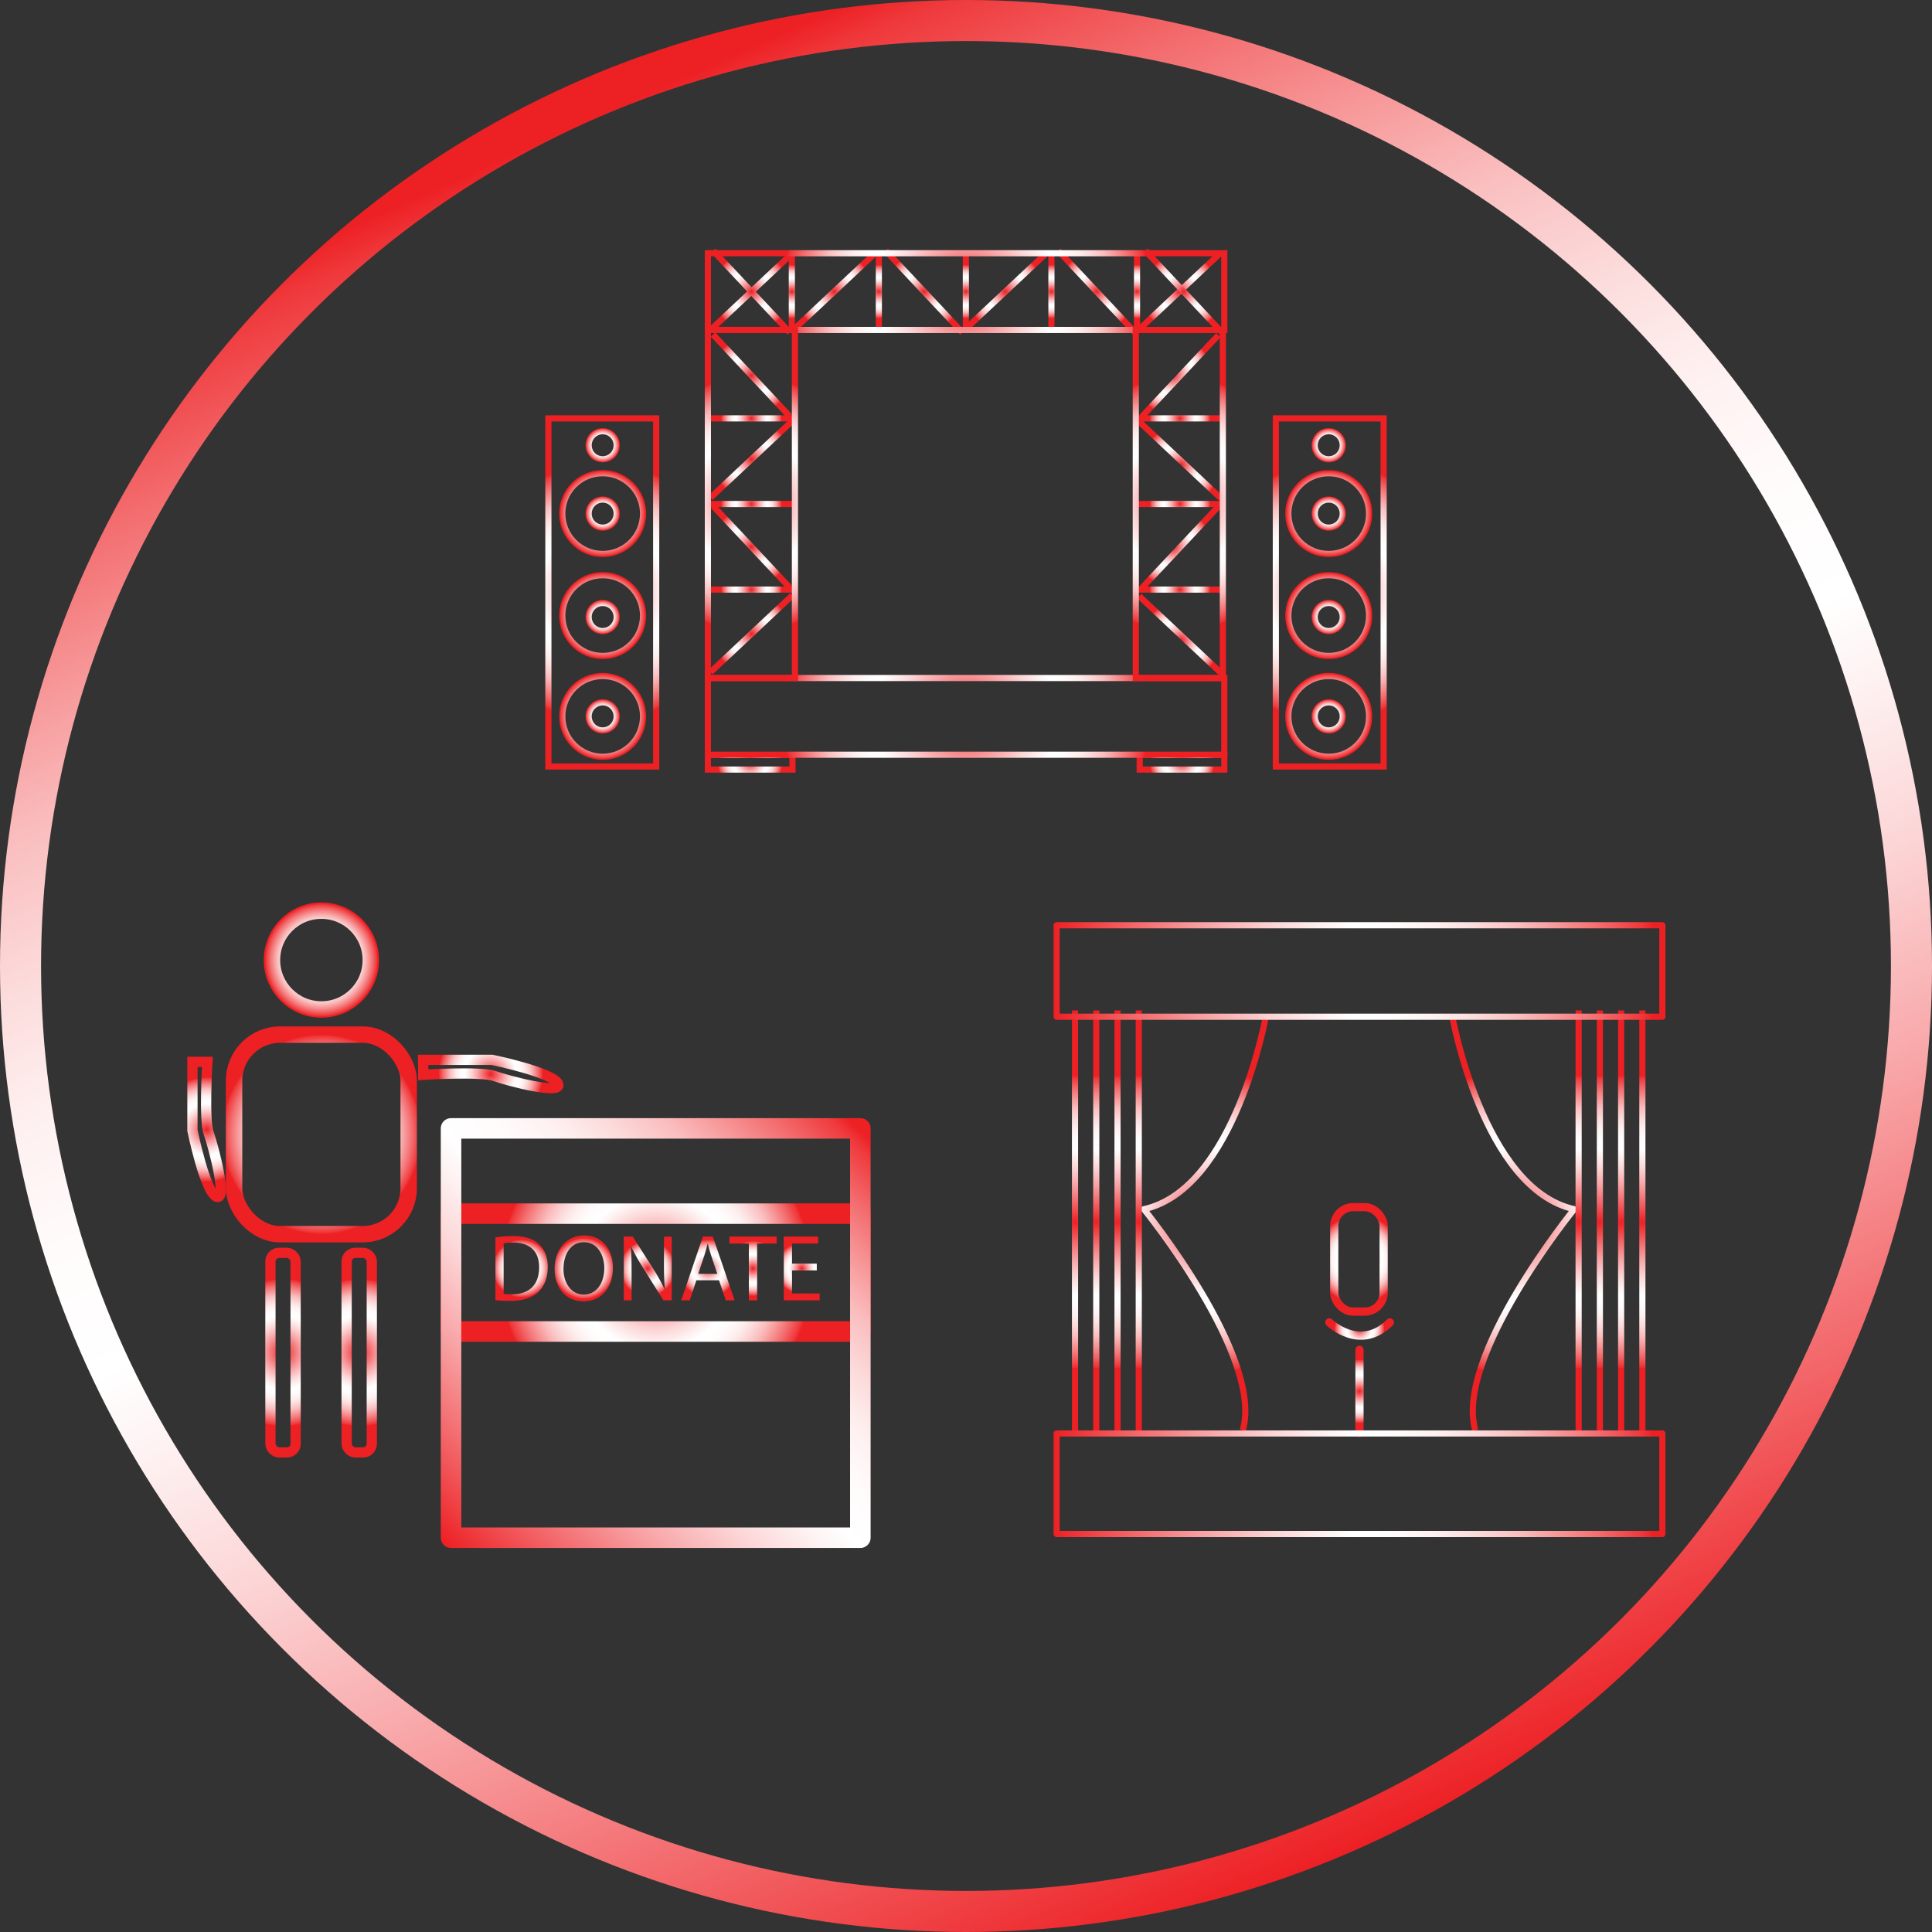 <svg xmlns="http://www.w3.org/2000/svg" xmlns:xlink="http://www.w3.org/1999/xlink" viewBox="0 0 941.24 941.24"><rect x="0" y="0" width="941.24" height="941.24" fill="#333333" stroke="none"/><defs><style>.cls-1,.cls-10,.cls-11,.cls-12,.cls-13,.cls-14,.cls-15,.cls-16,.cls-17,.cls-18,.cls-19,.cls-2,.cls-20,.cls-21,.cls-22,.cls-23,.cls-24,.cls-25,.cls-26,.cls-27,.cls-28,.cls-29,.cls-3,.cls-30,.cls-31,.cls-32,.cls-33,.cls-34,.cls-35,.cls-36,.cls-37,.cls-38,.cls-39,.cls-4,.cls-40,.cls-41,.cls-42,.cls-43,.cls-44,.cls-45,.cls-46,.cls-47,.cls-48,.cls-49,.cls-5,.cls-50,.cls-51,.cls-52,.cls-53,.cls-54,.cls-55,.cls-56,.cls-6,.cls-63,.cls-64,.cls-65,.cls-66,.cls-67,.cls-68,.cls-69,.cls-7,.cls-70,.cls-71,.cls-72,.cls-73,.cls-74,.cls-75,.cls-76,.cls-77,.cls-78,.cls-79,.cls-8,.cls-9{fill:none;}.cls-1,.cls-10,.cls-11,.cls-12,.cls-13,.cls-14,.cls-15,.cls-16,.cls-17,.cls-18,.cls-19,.cls-2,.cls-20,.cls-21,.cls-22,.cls-23,.cls-24,.cls-25,.cls-26,.cls-27,.cls-28,.cls-29,.cls-3,.cls-30,.cls-31,.cls-32,.cls-33,.cls-34,.cls-35,.cls-36,.cls-37,.cls-38,.cls-39,.cls-4,.cls-40,.cls-41,.cls-42,.cls-43,.cls-44,.cls-45,.cls-46,.cls-47,.cls-48,.cls-49,.cls-5,.cls-50,.cls-51,.cls-52,.cls-53,.cls-54,.cls-55,.cls-56,.cls-6,.cls-7,.cls-8,.cls-9{stroke-miterlimit:10;}.cls-1{stroke-width:20px;stroke:url(#linear-gradient);}.cls-10,.cls-11,.cls-12,.cls-13,.cls-14,.cls-15,.cls-16,.cls-17,.cls-18,.cls-19,.cls-2,.cls-20,.cls-21,.cls-22,.cls-23,.cls-24,.cls-25,.cls-26,.cls-27,.cls-28,.cls-29,.cls-3,.cls-30,.cls-31,.cls-32,.cls-33,.cls-34,.cls-35,.cls-36,.cls-37,.cls-38,.cls-39,.cls-4,.cls-40,.cls-41,.cls-42,.cls-43,.cls-44,.cls-45,.cls-46,.cls-47,.cls-48,.cls-49,.cls-5,.cls-50,.cls-6,.cls-68,.cls-69,.cls-7,.cls-70,.cls-71,.cls-72,.cls-73,.cls-74,.cls-75,.cls-76,.cls-77,.cls-78,.cls-79,.cls-8,.cls-9{stroke-width:3px;}.cls-2{stroke:url(#radial-gradient);}.cls-3{stroke:url(#radial-gradient-2);}.cls-4{stroke:url(#radial-gradient-3);}.cls-5{stroke:url(#radial-gradient-5);}.cls-6{stroke:url(#radial-gradient-6);}.cls-7{stroke:url(#radial-gradient-7);}.cls-8{stroke:url(#radial-gradient-8);}.cls-9{stroke:url(#radial-gradient-9);}.cls-10{stroke:url(#radial-gradient-10);}.cls-11{stroke:url(#radial-gradient-11);}.cls-12{stroke:url(#radial-gradient-12);}.cls-13{stroke:url(#radial-gradient-13);}.cls-14{stroke:url(#radial-gradient-14);}.cls-15{stroke:url(#radial-gradient-15);}.cls-16{stroke:url(#radial-gradient-16);}.cls-17{stroke:url(#radial-gradient-17);}.cls-18{stroke:url(#radial-gradient-18);}.cls-19{stroke:url(#radial-gradient-19);}.cls-20{stroke:url(#radial-gradient-20);}.cls-21{stroke:url(#radial-gradient-21);}.cls-22{stroke:url(#radial-gradient-22);}.cls-23{stroke:url(#radial-gradient-23);}.cls-24{stroke:url(#radial-gradient-24);}.cls-25{stroke:url(#radial-gradient-25);}.cls-26{stroke:url(#radial-gradient-26);}.cls-27{stroke:url(#radial-gradient-27);}.cls-28{stroke:url(#radial-gradient-28);}.cls-29{stroke:url(#radial-gradient-29);}.cls-30{stroke:url(#radial-gradient-30);}.cls-31{stroke:url(#radial-gradient-31);}.cls-32{stroke:url(#radial-gradient-32);}.cls-33{stroke:url(#radial-gradient-33);}.cls-34{stroke:url(#radial-gradient-34);}.cls-35{stroke:url(#radial-gradient-35);}.cls-36{stroke:url(#radial-gradient-36);}.cls-37{stroke:url(#radial-gradient-37);}.cls-38{stroke:url(#radial-gradient-38);}.cls-39{stroke:url(#radial-gradient-39);}.cls-40{stroke:url(#radial-gradient-40);}.cls-41{stroke:url(#radial-gradient-41);}.cls-42{stroke:url(#radial-gradient-42);}.cls-43{stroke:url(#radial-gradient-43);}.cls-44{stroke:url(#radial-gradient-44);}.cls-45{stroke:url(#radial-gradient-45);}.cls-46{stroke:url(#radial-gradient-46);}.cls-47{stroke:url(#radial-gradient-47);}.cls-48{stroke:url(#radial-gradient-48);}.cls-49{stroke:url(#radial-gradient-49);}.cls-50{stroke:url(#radial-gradient-50);}.cls-51,.cls-52,.cls-53,.cls-54{stroke-width:5px;}.cls-51{stroke:url(#radial-gradient-51);}.cls-52{stroke:url(#radial-gradient-52);}.cls-53{stroke:url(#radial-gradient-53);}.cls-54{stroke:url(#radial-gradient-54);}.cls-55,.cls-56{stroke-width:8px;}.cls-55{stroke:url(#radial-gradient-55);}.cls-56{stroke:url(#radial-gradient-56);}.cls-57{fill:url(#radial-gradient-57);}.cls-58{fill:url(#radial-gradient-58);}.cls-59{fill:url(#radial-gradient-59);}.cls-60{fill:url(#radial-gradient-60);}.cls-61{fill:url(#radial-gradient-61);}.cls-62{fill:url(#radial-gradient-62);}.cls-63,.cls-64,.cls-65,.cls-66,.cls-78,.cls-79{stroke-linecap:round;}.cls-63,.cls-64,.cls-65,.cls-66,.cls-67,.cls-68,.cls-69,.cls-70,.cls-71,.cls-72,.cls-73,.cls-74,.cls-75,.cls-76,.cls-77,.cls-78,.cls-79{stroke-linejoin:round;}.cls-63,.cls-64{stroke-width:10px;}.cls-63{stroke:url(#radial-gradient-63);}.cls-64{stroke:url(#linear-gradient-2);}.cls-65,.cls-66,.cls-67{stroke-width:4px;}.cls-65{stroke:url(#radial-gradient-64);}.cls-66{stroke:url(#radial-gradient-65);}.cls-67{stroke:url(#radial-gradient-66);}.cls-68{stroke:url(#radial-gradient-67);}.cls-69{stroke:url(#radial-gradient-68);}.cls-70{stroke:url(#radial-gradient-69);}.cls-71{stroke:url(#radial-gradient-70);}.cls-72{stroke:url(#radial-gradient-71);}.cls-73{stroke:url(#radial-gradient-72);}.cls-74{stroke:url(#radial-gradient-73);}.cls-75{stroke:url(#radial-gradient-74);}.cls-76{stroke:url(#radial-gradient-75);}.cls-77{stroke:url(#radial-gradient-76);}.cls-78{stroke:url(#linear-gradient-3);}.cls-79{stroke:url(#linear-gradient-4);}</style><linearGradient id="linear-gradient" x1="942.99" y1="659.24" x2="57.01" y2="340.76" gradientTransform="translate(483.33 -236.37) rotate(46.03)" gradientUnits="userSpaceOnUse"><stop offset="0" stop-color="#ed2024"/><stop offset="0.12" stop-color="#f26164"/><stop offset="0.25" stop-color="#f8a4a6"/><stop offset="0.36" stop-color="#fcd5d6"/><stop offset="0.45" stop-color="#fef4f4"/><stop offset="0.49" stop-color="#fff"/><stop offset="0.56" stop-color="#fffbfb"/><stop offset="0.63" stop-color="#feefef"/><stop offset="0.69" stop-color="#fcdbdb"/><stop offset="0.76" stop-color="#fabebf"/><stop offset="0.82" stop-color="#f79a9b"/><stop offset="0.89" stop-color="#f36d6f"/><stop offset="0.96" stop-color="#ef393c"/><stop offset="0.98" stop-color="#ed2024"/></linearGradient><radialGradient id="radial-gradient" cx="336.2" cy="405.68" r="19.41" gradientTransform="translate(455.53 -382.53) rotate(45)" xlink:href="#linear-gradient"/><radialGradient id="radial-gradient-2" cx="365.46" cy="491.96" r="19.41" gradientTransform="translate(455.53 -382.53) rotate(45)" xlink:href="#linear-gradient"/><radialGradient id="radial-gradient-3" cx="730.7" cy="529.67" r="19.41" gradientTransform="translate(-525.14 325.05) rotate(-45)" xlink:href="#linear-gradient"/><radialGradient id="radial-gradient-5" cx="671.66" cy="588.7" r="19.41" gradientTransform="translate(-525.14 325.05) rotate(-45)" xlink:href="#linear-gradient"/><radialGradient id="radial-gradient-6" cx="425.58" cy="552.08" r="19.41" gradientTransform="translate(455.53 -382.53) rotate(45)" xlink:href="#linear-gradient"/><radialGradient id="radial-gradient-7" cx="342.86" cy="515" r="19.41" gradientTransform="matrix(-0.71, 0.71, 0.71, 0.71, 453.14, -382.53)" xlink:href="#linear-gradient"/><radialGradient id="radial-gradient-8" cx="707.66" cy="507.07" r="19.41" gradientTransform="matrix(-0.71, -0.71, -0.71, 0.71, 1433.81, 325.05)" xlink:href="#linear-gradient"/><radialGradient id="radial-gradient-9" cx="648.63" cy="566.1" r="19.41" gradientTransform="matrix(-0.71, -0.71, -0.71, 0.71, 1433.81, 325.05)" xlink:href="#linear-gradient"/><radialGradient id="radial-gradient-10" cx="402.97" cy="575.12" r="19.41" gradientTransform="matrix(-0.71, 0.71, 0.71, 0.71, 453.14, -382.53)" xlink:href="#linear-gradient"/><radialGradient id="radial-gradient-11" cx="395.16" cy="346.72" r="19.41" gradientTransform="translate(455.53 -382.53) rotate(45)" xlink:href="#linear-gradient"/><radialGradient id="radial-gradient-12" cx="455.11" cy="286.77" r="19.41" gradientTransform="translate(455.53 -382.53) rotate(45)" xlink:href="#linear-gradient"/><radialGradient id="radial-gradient-13" cx="307.7" cy="434.18" r="19.41" gradientTransform="translate(455.53 -382.53) rotate(45)" xlink:href="#linear-gradient"/><radialGradient id="radial-gradient-14" cx="593.32" cy="500.77" r="19.41" gradientTransform="translate(-407.55 207.5) rotate(-45)" xlink:href="#linear-gradient"/><radialGradient id="radial-gradient-15" cx="652.78" cy="560.23" r="19.41" gradientTransform="translate(-407.55 207.5) rotate(-45)" xlink:href="#linear-gradient"/><radialGradient id="radial-gradient-16" cx="712.24" cy="619.68" r="19.41" gradientTransform="translate(-407.55 207.5) rotate(-45)" xlink:href="#linear-gradient"/><radialGradient id="radial-gradient-17" cx="742.21" cy="649.66" r="19.41" gradientTransform="translate(-407.55 207.5) rotate(-45)" xlink:href="#linear-gradient"/><radialGradient id="radial-gradient-18" cx="312.51" cy="419.86" r="15.05" gradientTransform="translate(994.73 -108.68) rotate(90)" xlink:href="#linear-gradient"/><radialGradient id="radial-gradient-19" cx="354.21" cy="419.86" r="15.05" gradientTransform="translate(994.73 -108.68) rotate(90)" xlink:href="#linear-gradient"/><radialGradient id="radial-gradient-20" cx="395.91" cy="419.86" r="15.05" gradientTransform="translate(994.73 -108.68) rotate(90)" xlink:href="#linear-gradient"/><radialGradient id="radial-gradient-21" cx="312.51" cy="628.66" r="15.05" gradientTransform="translate(994.73 -108.68) rotate(90)" xlink:href="#linear-gradient"/><radialGradient id="radial-gradient-22" cx="354.21" cy="628.66" r="15.05" gradientTransform="translate(994.73 -108.68) rotate(90)" xlink:href="#linear-gradient"/><radialGradient id="radial-gradient-23" cx="395.91" cy="628.66" r="15.05" gradientTransform="translate(994.73 -108.68) rotate(90)" xlink:href="#linear-gradient"/><radialGradient id="radial-gradient-24" cx="385.77" cy="142.06" r="13.26" gradientTransform="matrix(1, 0, 0, 1, 0, 0)" xlink:href="#linear-gradient"/><radialGradient id="radial-gradient-25" cx="428.16" cy="142.06" r="13.26" gradientTransform="matrix(1, 0, 0, 1, 0, 0)" xlink:href="#linear-gradient"/><radialGradient id="radial-gradient-26" cx="470.55" cy="142.06" r="13.26" gradientTransform="matrix(1, 0, 0, 1, 0, 0)" xlink:href="#linear-gradient"/><radialGradient id="radial-gradient-27" cx="512.24" cy="142.06" r="13.26" gradientTransform="matrix(1, 0, 0, 1, 0, 0)" xlink:href="#linear-gradient"/><radialGradient id="radial-gradient-28" cx="553.94" cy="142.06" r="13.26" gradientTransform="matrix(1, 0, 0, 1, 0, 0)" xlink:href="#linear-gradient"/><radialGradient id="radial-gradient-29" cx="365.47" cy="371.38" r="16.03" gradientTransform="matrix(1, 0, 0, 1, 0, 0)" xlink:href="#linear-gradient"/><radialGradient id="radial-gradient-30" cx="575.86" cy="371.38" r="16.03" gradientTransform="matrix(1, 0, 0, 1, 0, 0)" xlink:href="#linear-gradient"/><radialGradient id="radial-gradient-31" cx="470.67" cy="349.01" r="91.14" gradientTransform="matrix(1, 0, 0, 1, 0, 0)" xlink:href="#linear-gradient"/><radialGradient id="radial-gradient-32" cx="470.67" cy="142.06" r="91.14" gradientTransform="matrix(1, 0, 0, 1, 0, 0)" xlink:href="#linear-gradient"/><radialGradient id="radial-gradient-33" cx="400.38" cy="476.83" r="63.09" gradientTransform="translate(-4.93 -201.91)" xlink:href="#linear-gradient"/><radialGradient id="radial-gradient-34" cx="443.47" cy="549.48" r="64.09" gradientTransform="translate(-120.67 -231.48)" xlink:href="#linear-gradient"/><radialGradient id="radial-gradient-35" cx="443.47" cy="195.07" r="64.09" gradientTransform="translate(233.74 122.93)" xlink:href="#linear-gradient"/><radialGradient id="radial-gradient-36" cx="400.38" cy="268.35" r="63.09" gradientTransform="translate(203.55 6.57)" xlink:href="#linear-gradient"/><radialGradient id="radial-gradient-37" cx="293.61" cy="250.21" r="21.18" gradientTransform="matrix(1, 0, 0, 1, 0, 0)" xlink:href="#linear-gradient"/><radialGradient id="radial-gradient-38" cx="293.61" cy="216.92" r="8.34" gradientTransform="matrix(1, 0, 0, 1, 0, 0)" xlink:href="#linear-gradient"/><radialGradient id="radial-gradient-39" cx="293.61" cy="250.21" r="8.34" gradientTransform="matrix(1, 0, 0, 1, 0, 0)" xlink:href="#linear-gradient"/><radialGradient id="radial-gradient-40" cx="293.61" cy="300.6" r="8.34" gradientTransform="matrix(1, 0, 0, 1, 0, 0)" xlink:href="#linear-gradient"/><radialGradient id="radial-gradient-41" cx="293.61" cy="349.01" r="8.34" gradientTransform="matrix(1, 0, 0, 1, 0, 0)" xlink:href="#linear-gradient"/><radialGradient id="radial-gradient-42" cx="293.61" cy="299.9" r="21.18" gradientTransform="matrix(1, 0, 0, 1, 0, 0)" xlink:href="#linear-gradient"/><radialGradient id="radial-gradient-43" cx="293.61" cy="349.01" r="21.18" gradientTransform="matrix(1, 0, 0, 1, 0, 0)" xlink:href="#linear-gradient"/><radialGradient id="radial-gradient-44" cx="647.33" cy="250.21" r="21.18" gradientTransform="matrix(1, 0, 0, 1, 0, 0)" xlink:href="#linear-gradient"/><radialGradient id="radial-gradient-45" cx="647.33" cy="216.92" r="8.34" gradientTransform="matrix(1, 0, 0, 1, 0, 0)" xlink:href="#linear-gradient"/><radialGradient id="radial-gradient-46" cx="647.33" cy="250.21" r="8.34" gradientTransform="matrix(1, 0, 0, 1, 0, 0)" xlink:href="#linear-gradient"/><radialGradient id="radial-gradient-47" cx="647.33" cy="300.6" r="8.34" gradientTransform="matrix(1, 0, 0, 1, 0, 0)" xlink:href="#linear-gradient"/><radialGradient id="radial-gradient-48" cx="647.33" cy="349.01" r="8.34" gradientTransform="matrix(1, 0, 0, 1, 0, 0)" xlink:href="#linear-gradient"/><radialGradient id="radial-gradient-49" cx="647.33" cy="299.9" r="21.18" gradientTransform="matrix(1, 0, 0, 1, 0, 0)" xlink:href="#linear-gradient"/><radialGradient id="radial-gradient-50" cx="647.33" cy="349.01" r="21.18" gradientTransform="matrix(1, 0, 0, 1, 0, 0)" xlink:href="#linear-gradient"/><radialGradient id="radial-gradient-51" cx="85.36" cy="735.71" r="25.92" gradientTransform="translate(183.1 -183.1)" xlink:href="#linear-gradient"/><radialGradient id="radial-gradient-52" cx="361.56" cy="348.1" r="25.92" gradientTransform="matrix(0, 1, 1, 0, -218.06, 218.06)" xlink:href="#linear-gradient"/><radialGradient id="radial-gradient-53" cx="175.01" cy="658.99" r="36.66" gradientTransform="matrix(1, 0, 0, 1, 0, 0)" xlink:href="#linear-gradient"/><radialGradient id="radial-gradient-54" cx="137.88" cy="658.99" r="36.66" gradientTransform="matrix(1, 0, 0, 1, 0, 0)" xlink:href="#linear-gradient"/><radialGradient id="radial-gradient-55" cx="156.57" cy="552.67" r="49.67" gradientTransform="matrix(1, 0, 0, 1, 0, 0)" xlink:href="#linear-gradient"/><radialGradient id="radial-gradient-56" cx="287.08" cy="583.87" r="28.07" gradientTransform="translate(366.42 -148.12) rotate(45)" xlink:href="#linear-gradient"/><radialGradient id="radial-gradient-57" cx="283.5" cy="647.38" r="14.36" gradientTransform="matrix(1, 0, 0, 1, 0, 0)" xlink:href="#linear-gradient"/><radialGradient id="radial-gradient-58" cx="313.83" cy="647.35" r="15.16" gradientTransform="matrix(1, 0, 0, 1, 0, 0)" xlink:href="#linear-gradient"/><radialGradient id="radial-gradient-59" cx="344.93" cy="647.35" r="13.75" gradientTransform="matrix(1, 0, 0, 1, 0, 0)" xlink:href="#linear-gradient"/><radialGradient id="radial-gradient-60" cx="374.27" cy="647.35" r="14.33" gradientTransform="matrix(1, 0, 0, 1, 0, 0)" xlink:href="#linear-gradient"/><radialGradient id="radial-gradient-61" cx="396.25" cy="647.35" r="13.68" gradientTransform="matrix(1, 0, 0, 1, 0, 0)" xlink:href="#linear-gradient"/><radialGradient id="radial-gradient-62" cx="419.96" cy="647.35" r="12.61" gradientTransform="matrix(1, 0, 0, 1, 0, 0)" xlink:href="#linear-gradient"/><radialGradient id="radial-gradient-63" cx="319.45" cy="619.98" r="77.78" gradientTransform="matrix(1, 0, 0, 1, 0, 0)" xlink:href="#linear-gradient"/><linearGradient id="linear-gradient-2" x1="216.21" y1="752.69" x2="422.69" y2="546.2" gradientTransform="matrix(1, 0, 0, 1, 0, 0)" xlink:href="#linear-gradient"/><radialGradient id="radial-gradient-64" cx="662.32" cy="677.84" r="15.8" gradientTransform="matrix(1, 0, 0, 1, 0, 0)" xlink:href="#linear-gradient"/><radialGradient id="radial-gradient-65" cx="691.7" cy="676.87" r="12.41" gradientTransform="matrix(1, 0, 0, 1, 0, 0)" xlink:href="#linear-gradient"/><radialGradient id="radial-gradient-66" cx="662.05" cy="613.54" r="21.8" gradientTransform="matrix(1, 0, 0, 1, 0, 0)" xlink:href="#linear-gradient"/><radialGradient id="radial-gradient-67" cx="10.87" cy="625.03" r="75.13" gradientTransform="matrix(-1, 0, 0, 1, 777.4, 0)" xlink:href="#linear-gradient"/><radialGradient id="radial-gradient-68" cx="616.46" cy="625.03" r="75.13" gradientTransform="matrix(1, 0, 0, 1, 0, 0)" xlink:href="#linear-gradient"/><radialGradient id="radial-gradient-69" cx="554.79" cy="595.39" r="72.93" gradientTransform="matrix(1, 0, 0, 1, 0, 0)" xlink:href="#linear-gradient"/><radialGradient id="radial-gradient-70" cx="544.44" cy="595.39" r="72.93" gradientTransform="matrix(1, 0, 0, 1, 0, 0)" xlink:href="#linear-gradient"/><radialGradient id="radial-gradient-71" cx="534.08" cy="595.39" r="72.93" gradientTransform="matrix(1, 0, 0, 1, 0, 0)" xlink:href="#linear-gradient"/><radialGradient id="radial-gradient-72" cx="523.73" cy="595.39" r="72.93" gradientTransform="matrix(1, 0, 0, 1, 0, 0)" xlink:href="#linear-gradient"/><radialGradient id="radial-gradient-73" cx="800.14" cy="595.39" r="72.93" gradientTransform="matrix(1, 0, 0, 1, 0, 0)" xlink:href="#linear-gradient"/><radialGradient id="radial-gradient-74" cx="789.79" cy="595.39" r="72.93" gradientTransform="matrix(1, 0, 0, 1, 0, 0)" xlink:href="#linear-gradient"/><radialGradient id="radial-gradient-75" cx="779.44" cy="595.39" r="72.93" gradientTransform="matrix(1, 0, 0, 1, 0, 0)" xlink:href="#linear-gradient"/><radialGradient id="radial-gradient-76" cx="769.08" cy="595.39" r="72.93" gradientTransform="matrix(1, 0, 0, 1, 0, 0)" xlink:href="#linear-gradient"/><linearGradient id="linear-gradient-3" x1="513.27" y1="722.85" x2="811.37" y2="722.85" gradientTransform="matrix(1, 0, 0, 1, 0, 0)" xlink:href="#linear-gradient"/><linearGradient id="linear-gradient-4" x1="513.27" y1="473.06" x2="811.37" y2="473.06" gradientTransform="matrix(1, 0, 0, 1, 0, 0)" xlink:href="#linear-gradient"/></defs><title>Mega_event_icon</title><g id="Mega_events" data-name="Mega events"><circle class="cls-1" cx="470.62" cy="470.62" r="460.62"/><line class="cls-2" x1="426.31" y1="123.37" x2="386.48" y2="160.75"/><line class="cls-3" x1="385.99" y1="205.07" x2="346.16" y2="242.45"/><line class="cls-4" x1="347.38" y1="162.99" x2="384.76" y2="202.82"/><line class="cls-4" x1="347.38" y1="162.99" x2="384.76" y2="202.82"/><line class="cls-5" x1="347.38" y1="246.47" x2="384.76" y2="286.3"/><line class="cls-6" x1="385.99" y1="290.09" x2="346.16" y2="327.47"/><line class="cls-7" x1="554.95" y1="205.38" x2="594.78" y2="242.76"/><line class="cls-8" x1="593.55" y1="163.29" x2="556.17" y2="203.13"/><line class="cls-9" x1="593.55" y1="246.78" x2="556.17" y2="286.61"/><line class="cls-10" x1="554.95" y1="290.4" x2="594.78" y2="327.78"/><line class="cls-11" x1="509.7" y1="123.37" x2="469.87" y2="160.75"/><line class="cls-12" x1="594.48" y1="123.37" x2="554.65" y2="160.75"/><line class="cls-13" x1="386" y1="123.37" x2="346.17" y2="160.75"/><line class="cls-14" x1="347.4" y1="122.14" x2="384.78" y2="161.97"/><line class="cls-15" x1="431.48" y1="122.14" x2="468.86" y2="161.97"/><line class="cls-16" x1="515.57" y1="122.14" x2="552.95" y2="161.97"/><line class="cls-17" x1="557.96" y1="122.14" x2="595.34" y2="161.97"/><line class="cls-18" x1="596.09" y1="203.83" x2="553.64" y2="203.83"/><line class="cls-19" x1="596.09" y1="245.54" x2="553.64" y2="245.54"/><line class="cls-20" x1="596.09" y1="287.24" x2="553.64" y2="287.24"/><line class="cls-21" x1="387.3" y1="203.83" x2="344.84" y2="203.83"/><line class="cls-22" x1="387.3" y1="245.54" x2="344.84" y2="245.54"/><line class="cls-23" x1="387.3" y1="287.24" x2="344.84" y2="287.24"/><line class="cls-24" x1="385.77" y1="123.37" x2="385.77" y2="160.75"/><line class="cls-25" x1="428.16" y1="123.37" x2="428.16" y2="160.75"/><line class="cls-26" x1="470.55" y1="123.37" x2="470.55" y2="160.75"/><line class="cls-27" x1="512.24" y1="123.37" x2="512.24" y2="160.75"/><line class="cls-28" x1="553.94" y1="123.37" x2="553.94" y2="160.75"/><rect class="cls-29" x="344.87" y="367.85" width="41.21" height="7.07"/><rect class="cls-30" x="555.25" y="367.85" width="41.21" height="7.07"/><rect class="cls-31" x="344.87" y="330.32" width="251.59" height="37.38"/><rect class="cls-32" x="344.87" y="123.37" width="251.59" height="37.38"/><rect class="cls-33" x="310.66" y="253.71" width="169.58" height="42.41" transform="translate(640.99 -149.92) rotate(90)"/><rect class="cls-34" x="238.01" y="291.74" width="169.58" height="52.52" transform="translate(611.42 -34.17) rotate(90)"/><rect class="cls-35" x="592.42" y="291.74" width="169.58" height="52.52" transform="translate(965.83 -388.58) rotate(90)"/><rect class="cls-36" x="519.14" y="253.71" width="169.58" height="42.41" transform="translate(849.46 -358.39) rotate(90)"/><circle class="cls-37" cx="293.61" cy="250.21" r="19.68"/><circle class="cls-38" cx="293.61" cy="216.92" r="6.84"/><circle class="cls-39" cx="293.61" cy="250.21" r="6.84"/><circle class="cls-40" cx="293.61" cy="300.6" r="6.84"/><circle class="cls-41" cx="293.61" cy="349.01" r="6.84"/><circle class="cls-42" cx="293.61" cy="299.9" r="19.68"/><circle class="cls-43" cx="293.61" cy="349.01" r="19.68"/><circle class="cls-44" cx="647.33" cy="250.21" r="19.68"/><circle class="cls-45" cx="647.33" cy="216.92" r="6.84"/><circle class="cls-46" cx="647.33" cy="250.21" r="6.84"/><circle class="cls-47" cx="647.33" cy="300.6" r="6.84"/><circle class="cls-48" cx="647.33" cy="349.01" r="6.84"/><circle class="cls-49" cx="647.33" cy="299.9" r="19.68"/><circle class="cls-50" cx="647.33" cy="349.01" r="19.68"/><path class="cls-51" d="M235.52,545.71H269s30.57,6.22,32.36,11.89c1.66,5.23-24.47-1.64-31.09-4s-34.7-.61-34.7-.61Z" transform="translate(-29.38 -29.38)"/><path class="cls-52" d="M123.14,546.69v33.42s6.21,30.58,11.89,32.37c5.23,1.65-1.64-24.48-4-31.1s-.61-34.69-.61-34.69Z" transform="translate(-29.38 -29.38)"/><rect class="cls-53" x="168.87" y="610.37" width="12.27" height="97.23" rx="4.2"/><rect class="cls-54" x="131.75" y="610.37" width="12.27" height="97.23" rx="4.2"/><rect class="cls-55" x="114.03" y="504.05" width="85.08" height="97.23" rx="22.42"/><circle class="cls-56" cx="156.57" cy="467.73" r="24.07"/><path class="cls-57" d="M270.74,632.22a57.59,57.59,0,0,1,8.54-.64c5.76,0,9.87,1.33,12.59,3.87s4.38,6.14,4.38,11.17-1.56,9.22-4.47,12.08-7.7,4.48-13.75,4.48a64.94,64.94,0,0,1-7.29-.37Zm4,27.5a25.85,25.85,0,0,0,4.06.23c8.58,0,13.24-4.8,13.24-13.2,0-7.33-4.11-12-12.6-12a22.08,22.08,0,0,0-4.7.42Z" transform="translate(-29.38 -29.38)"/><path class="cls-58" d="M328,647c0,10.7-6.5,16.38-14.44,16.38-8.21,0-14-6.37-14-15.78,0-9.87,6.14-16.33,14.44-16.33C322.55,631.3,328,637.8,328,647Zm-24.13.51c0,6.64,3.6,12.59,9.92,12.59s10-5.86,10-12.91c0-6.19-3.23-12.64-9.92-12.64S303.91,640.71,303.91,647.54Z" transform="translate(-29.38 -29.38)"/><path class="cls-59" d="M333.26,662.9V631.81h4.38l10,15.73a86.41,86.41,0,0,1,5.58,10.1l.1,0c-.37-4.15-.47-7.93-.47-12.77v-13h3.79V662.9h-4.06l-9.87-15.78a98.52,98.52,0,0,1-5.82-10.38l-.13,0c.23,3.92.32,7.66.32,12.82V662.9Z" transform="translate(-29.38 -29.38)"/><path class="cls-60" d="M368.64,653.12l-3.23,9.78h-4.15l10.56-31.09h4.85l10.61,31.09H383l-3.33-9.78ZM378.83,650l-3-9c-.69-2-1.15-3.87-1.61-5.67h-.1c-.46,1.84-1,3.74-1.57,5.63l-3,9Z" transform="translate(-29.38 -29.38)"/><path class="cls-61" d="M394.2,635.22h-9.46v-3.41h23v3.41h-9.5V662.9H394.2Z" transform="translate(-29.38 -29.38)"/><path class="cls-62" d="M427.32,648.32H415.24v11.21h13.47v3.37H411.22V631.81H428v3.37H415.24V645h12.08Z" transform="translate(-29.38 -29.38)"/><rect class="cls-63" x="219.74" y="591.27" width="199.41" height="57.42"/><rect class="cls-64" x="219.74" y="549.74" width="199.41" height="199.41"/><line class="cls-65" x1="662.32" y1="657.59" x2="662.32" y2="698.1"/><path class="cls-66" d="M677,673.64s15,14.52,29.49,0" transform="translate(-29.38 -29.38)"/><rect class="cls-67" x="650.02" y="588.1" width="24.07" height="50.89" rx="9.24"/><path class="cls-68" d="M736.75,523.74s15,84.91,59.54,94.74c0,0-58.5,72-48.15,107.69" transform="translate(-29.38 -29.38)"/><path class="cls-69" d="M646.24,523.74s-15,84.91-59.54,94.74c0,0,58.5,72,48.15,107.69" transform="translate(-29.38 -29.38)"/><line class="cls-70" x1="554.79" y1="492.27" x2="554.79" y2="698.52"/><line class="cls-71" x1="544.44" y1="492.27" x2="544.44" y2="698.52"/><line class="cls-72" x1="534.08" y1="492.27" x2="534.08" y2="698.52"/><line class="cls-73" x1="523.73" y1="492.27" x2="523.73" y2="698.52"/><line class="cls-74" x1="800.14" y1="492.27" x2="800.14" y2="698.52"/><line class="cls-75" x1="789.79" y1="492.27" x2="789.79" y2="698.52"/><line class="cls-76" x1="779.44" y1="492.27" x2="779.44" y2="698.52"/><line class="cls-77" x1="769.08" y1="492.27" x2="769.08" y2="698.52"/><rect class="cls-78" x="514.77" y="698.36" width="295.11" height="48.99"/><rect class="cls-79" x="514.77" y="450.77" width="295.11" height="44.58"/></g></svg>
